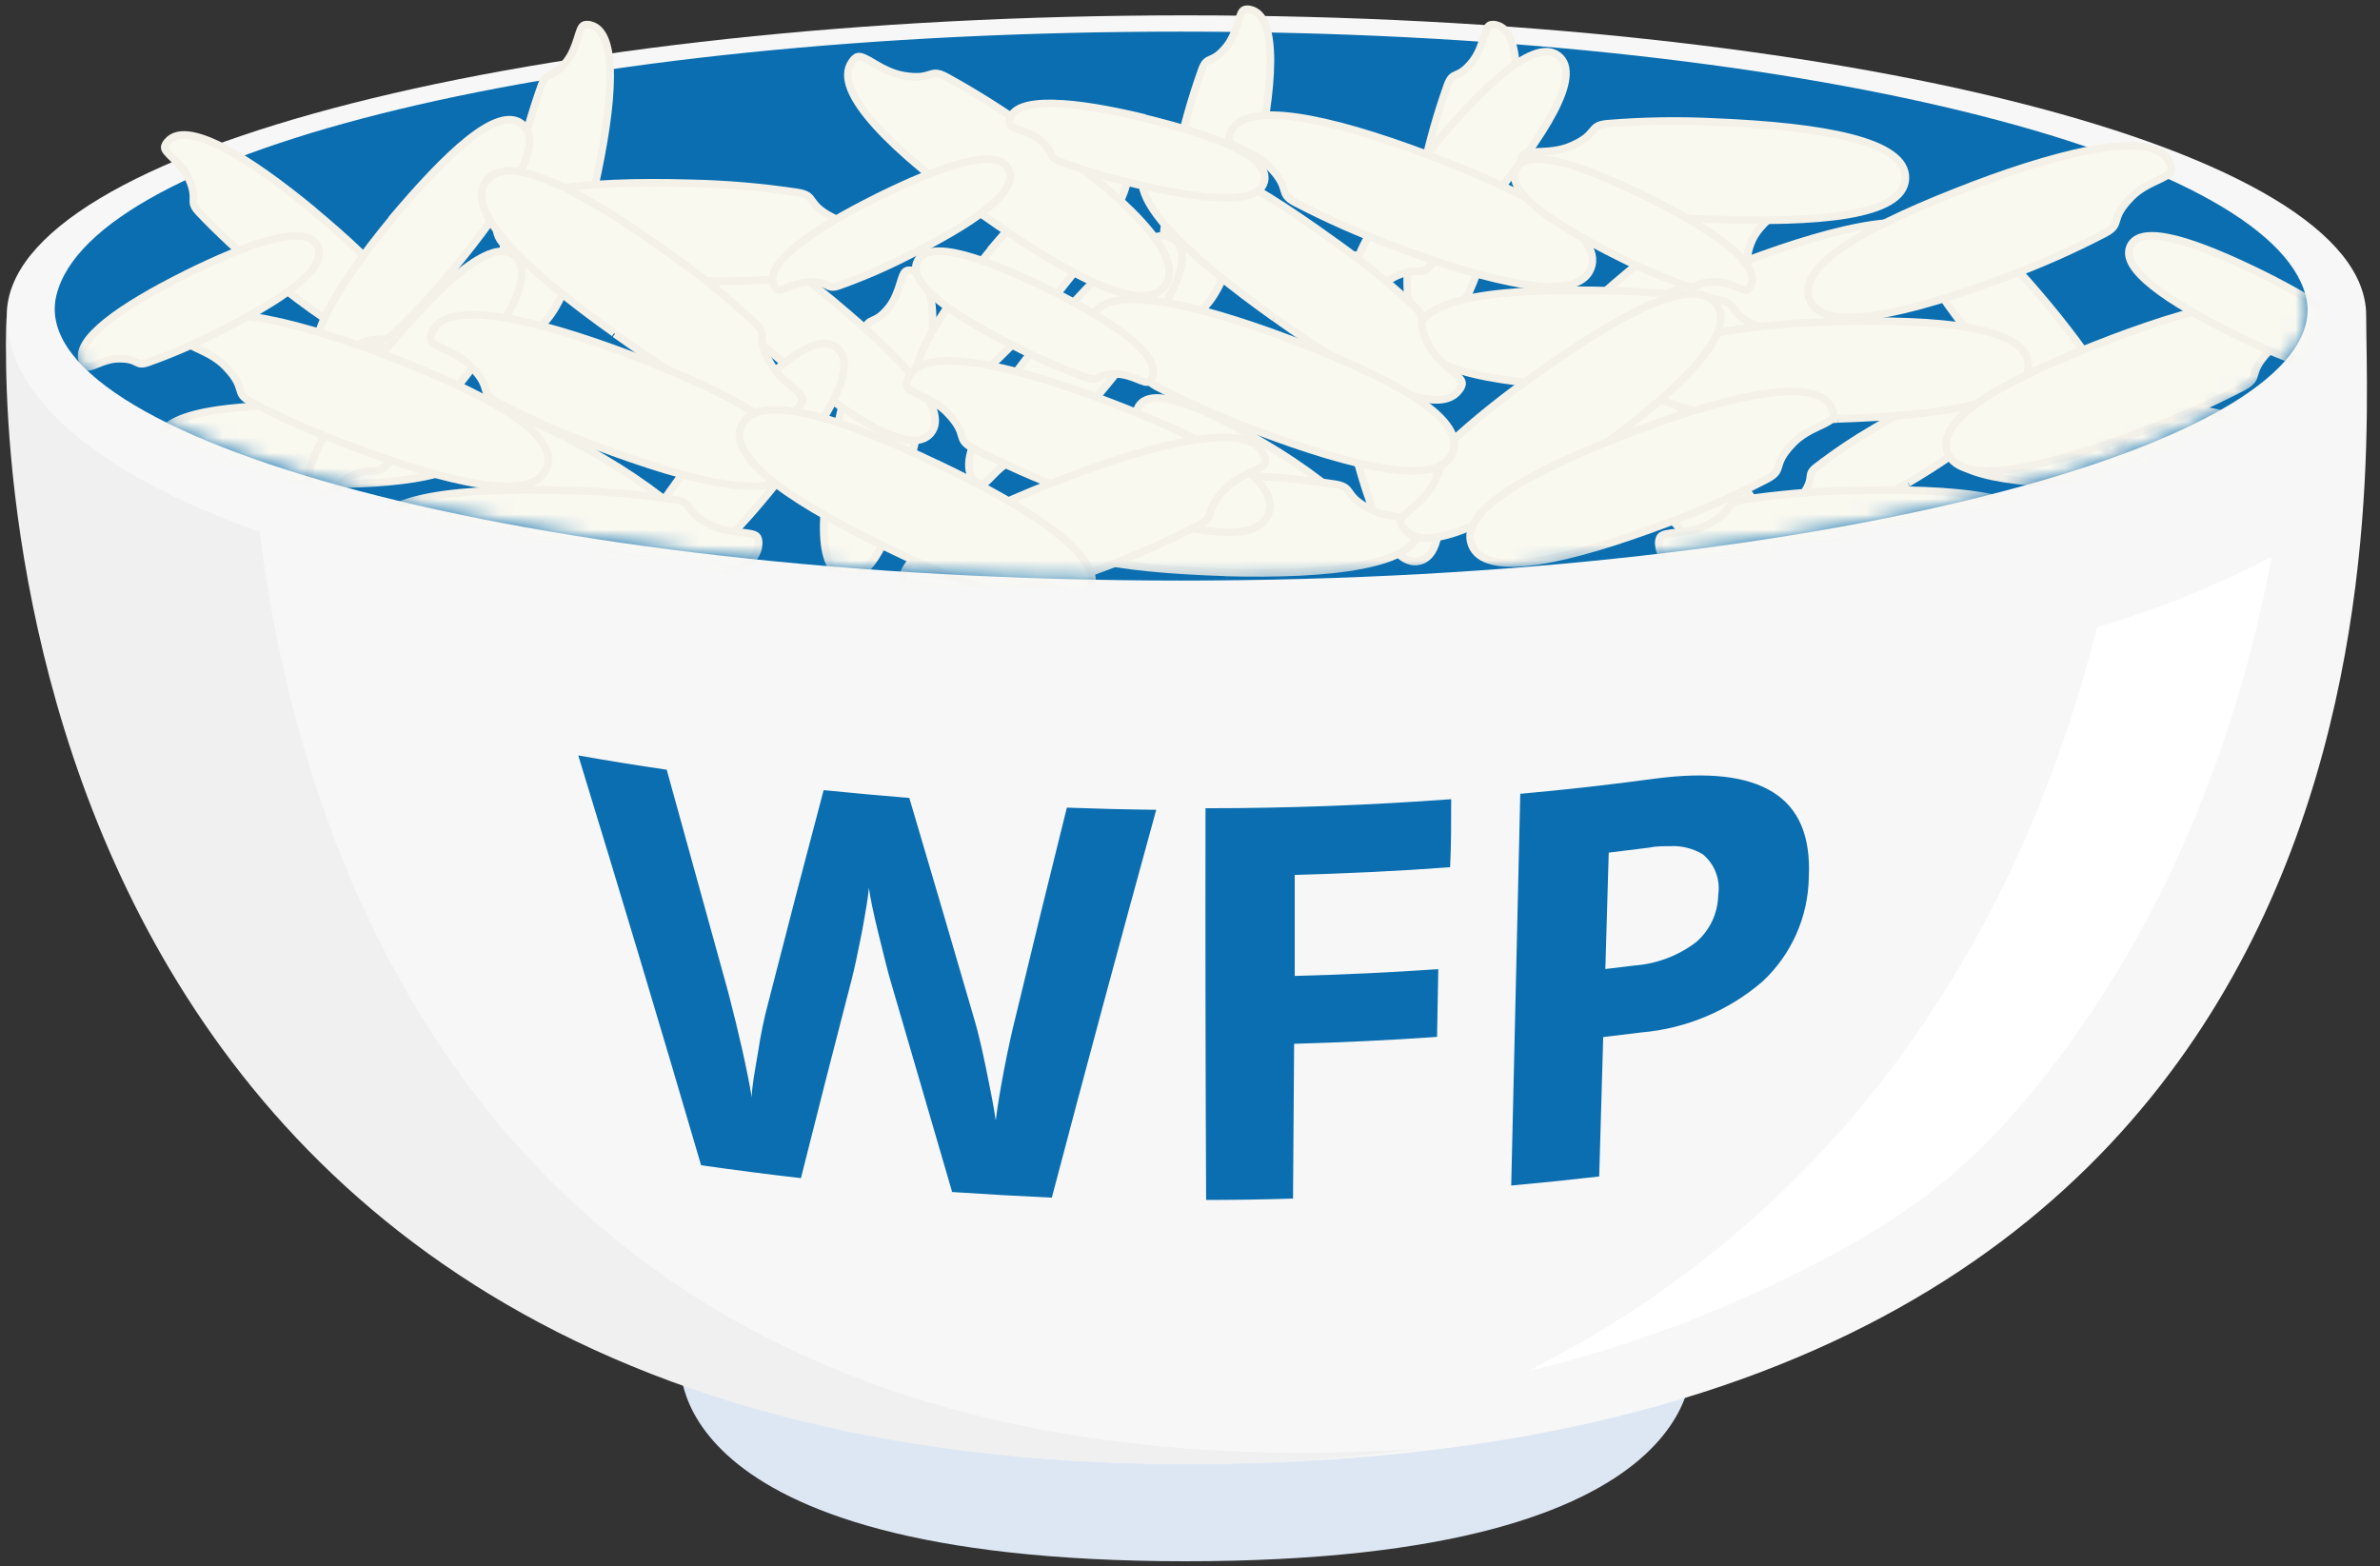 <svg height="102" viewBox="0 0 155 102" width="155" xmlns="http://www.w3.org/2000/svg" xmlns:xlink="http://www.w3.org/1999/xlink"><rect x="0" y="0" width="155" height="102" fill="#333333" stroke="none"/><mask id="a" fill="#fff"><path d="m166.21 77.26c2.46 9.13-30 18.57-73.2 18.57-30.53 0-55.83-4.69-67.37-10.89-4.6-2.42-6.63-5.13-6-7.79s-18.99-1.26-19.04-11.34c0-7.78 0-57.57 0-64.9h183.4v64.9c0 10.92-18.32 9.51-17.79 11.45z" fill="#fff" fill-rule="evenodd"/></mask><g fill="none" fill-rule="nonzero" transform="translate(-16 -58)"><path d="m60.32 146.42s-2 13.26 32.91 13.26 32.92-13.26 32.92-13.26z" fill="#dde7f3"/><path d="m16.44 78.54c0-10.79 34.4-19.54 76.83-19.54s76.83 8.75 76.83 19.54 4.72 74.81-76.83 74.81c-80.34 0-76.83-74.79-76.83-74.81z" fill="#f7f7f7"/><path d="m16.44 78.54s-4.71 74.81 76.83 74.81c5.11.007 10.215-.327 15.28-1-60.5 4-73.08-38.82-75.63-59.7-11.09-3.96-16.48-9.05-16.48-14.11z" fill="#f0f0f0"/><path d="m152.57 98.86c-4.11 16.34-13.91 36.71-37.08 48.45 7.719-1.858 15.129-4.822 22-8.8 3.635-2.126 6.901-4.828 9.67-8 10.17-11.67 14.75-25.42 16.79-36.25-3.638 1.893-7.449 3.433-11.38 4.6z" fill="#fff"/><path d="m166.15 77.21c2.47 9.14-30 18.6-73.24 18.6-43 0-75.53-9.42-73.23-18.6 2.32-9.39 32.79-17.15 73.23-17.15s70.79 8.08 73.24 17.15z" fill="#0a6eb0"/><g fill="#faf9f0" mask="url(#a)" stroke="#f4f1e9" stroke-linejoin="round" stroke-width=".5"><g transform="translate(21 58)"><path d="m32.16 33.46c-3.92-2.34-6.86-4.61-6-6s4.24.09 8.17 2.41c1.33.779 2.609 1.64 3.83 2.58.66.52.06.57.79 1.66.55.82 1.52 1.12 1.53 1.46-.012.107-.05.21-.11.3-.8 1.3-4.24-.09-8.17-2.42"/><path d="m75.16 32.46c-3.92-2.34-6.86-4.61-6-6s4.24.09 8.17 2.41c1.33.779 2.609 1.64 3.83 2.58.66.52.06.57.79 1.66.55.82 1.52 1.12 1.53 1.46-.012.107-.05.21-.11.3-.8 1.3-4.24-.09-8.17-2.42"/><path d="m119.27 31.45c3.92-2.33 6.86-4.6 6-6s-4.23.09-8.16 2.41c-1.332.772-2.611 1.63-3.83 2.57-.67.53-.07.58-.8 1.67-.54.81-1.52 1.12-1.52 1.46.01.107.052.208.12.29.79 1.31 4.23-.09 8.16-2.41"/><path d="m54.74 28.16c-1.24 5.49-2.74 9.84-4.74 9.37s-1.51-5-.29-10.51c.399-1.859.92-3.69 1.56-5.48.36-1 .65-.29 1.65-1.56.75-1 .74-2.22 1.13-2.35.128-.035.262-.035.39 0 1.84.43 1.52 5 .29 10.51"/><path d="m82.69 27.16c1.24 5.49 2.78 9.81 4.73 9.38s1.52-5 .29-10.51c-.399-1.862-.92-3.696-1.56-5.49-.36-1-.66-.29-1.65-1.56-.75-1-.74-2.22-1.14-2.34-.128-.035-.262-.035-.39 0-1.83.44-1.51 5-.28 10.51"/><path d="m33.74 12.16c-1.24 5.49-2.74 9.84-4.74 9.37s-1.51-5-.29-10.51c.399-1.859.92-3.69 1.56-5.48.36-1 .65-.29 1.65-1.56.75-1 .74-2.22 1.13-2.35.128-.035.262-.035.39 0 1.84.43 1.52 5 .29 10.51"/><path d="m92.74 12.16c-1.24 5.49-2.74 9.84-4.74 9.37s-1.51-5-.29-10.51c.399-1.859.92-3.69 1.56-5.48.36-1 .65-.29 1.65-1.56.75-1 .74-2.22 1.13-2.35.128-.035.262-.035.39 0 1.84.43 1.52 5 .29 10.51"/><path d="m76.74 11.16c-1.24 5.49-2.74 9.84-4.74 9.37s-1.51-5-.29-10.51c.399-1.859.92-3.69 1.56-5.48.36-1 .65-.29 1.65-1.56.75-1 .74-2.22 1.13-2.35.128-.035.262-.035.39 0 1.84.43 1.52 5 .29 10.51"/><path d="m49.41 19.73c4.33 3.61 7.48 6.94 6.21 8.48s-5.15-.93-9.5-4.52c-1.474-1.204-2.87-2.5-4.18-3.88-.7-.76 0-.71-.64-2.18-.51-1.1-1.64-1.66-1.57-2.07.031-.129.097-.246.19-.34 1.22-1.44 5.15.92 9.5 4.51"/><path d="m101 17.73c-4.32 3.61-7.48 6.94-6.2 8.48s5.15-.93 9.49-4.52c1.476-1.201 2.872-2.497 4.18-3.88.71-.76 0-.72.65-2.18.51-1.1 1.63-1.66 1.57-2.07-.03-.131-.1-.25-.2-.34-1.22-1.44-5.15.92-9.49 4.51"/><path d="m15.41 13.73c4.33 3.61 7.48 6.94 6.21 8.48s-5.15-.93-9.5-4.52c-1.474-1.204-2.87-2.5-4.18-3.88-.7-.76 0-.71-.64-2.18-.51-1.1-1.64-1.66-1.57-2.07.031-.129.097-.246.19-.34 1.22-1.44 5.15.92 9.5 4.51"/><path d="m20.49 14.29c3.61-4.29 6.94-7.48 8.51-6.21s-.93 5.15-4.52 9.5c-1.199 1.475-2.495 2.868-3.88 4.17-.76.71-.71 0-2.18.65-1.1.51-1.66 1.64-2.07 1.57-.129-.031-.246-.097-.34-.19-1.44-1.22.93-5.16 4.51-9.5"/><path d="m59.49 16.29c3.61-4.29 6.94-7.48 8.51-6.21s-.93 5.15-4.52 9.5c-1.199 1.475-2.495 2.868-3.88 4.17-.76.71-.71 0-2.18.65-1.1.51-1.66 1.64-2.07 1.57-.129-.031-.246-.097-.34-.19-1.44-1.22.93-5.16 4.51-9.5"/><path d="m15.48 31.53c-5.63-.07-10.18-.68-10.16-2.68.02-2 4.59-2.52 10.22-2.46 1.903.002 3.804.129 5.69.38 1 .15.42.58 1.87 1.29 1.09.54 2.32.27 2.53.62.059.121.08.257.06.39 0 1.89-4.58 2.52-10.22 2.47"/><path d="m132 31.53c5.63-.07 10.18-.68 10.16-2.68-.02-2-4.59-2.52-10.22-2.46-1.903.001-3.804.128-5.69.38-1 .15-.43.58-1.88 1.29-1.09.54-2.32.27-2.52.62-.057.122-.081.256-.07.39.05 1.89 4.59 2.52 10.23 2.47"/><path d="m41.05 28.86c3.6-4.32 6.94-7.48 8.47-6.2s-.92 5.15-4.51 9.49c-1.204 1.474-2.5 2.87-3.88 4.18-.77.71-.72 0-2.19.64-1.1.51-1.66 1.64-2.07 1.58-.13-.034-.247-.103-.34-.2-1.44-1.22.93-5.15 4.52-9.49"/><path d="m106.38 28.86c-3.6-4.33-6.94-7.48-8.48-6.2s.93 5.15 4.52 9.49c1.201 1.476 2.497 2.872 3.88 4.18.77.71.72 0 2.19.64 1.1.51 1.66 1.64 2.07 1.58.128-.037.245-.106.34-.2 1.44-1.22-.93-5.15-4.52-9.49"/><path d="m20.05 22.86c3.6-4.32 6.94-7.48 8.47-6.2s-.92 5.15-4.51 9.49c-1.204 1.474-2.5 2.87-3.88 4.18-.77.71-.72 0-2.19.64-1.1.51-1.66 1.64-2.07 1.58-.13-.034-.247-.103-.34-.2-1.44-1.22.93-5.15 4.52-9.49"/><path d="m63.05 21.86c3.6-4.32 6.94-7.48 8.47-6.2s-.92 5.15-4.51 9.49c-1.204 1.474-2.5 2.87-3.88 4.18-.77.71-.72 0-2.19.64-1.1.51-1.66 1.64-2.07 1.58-.13-.034-.247-.103-.34-.2-1.44-1.22.93-5.15 4.52-9.49"/><path d="m88.05 9.86c3.6-4.32 6.94-7.48 8.47-6.2s-.92 5.15-4.51 9.49c-1.204 1.474-2.5 2.87-3.88 4.18-.77.71-.72 0-2.19.64-1.1.51-1.66 1.64-2.07 1.58-.13-.034-.247-.103-.34-.2-1.44-1.22.93-5.15 4.52-9.49"/><path d="m128.38 19.86c-3.6-4.32-6.94-7.48-8.48-6.2s.93 5.15 4.52 9.49c1.201 1.476 2.497 2.872 3.88 4.18.77.71.72 0 2.19.64 1.1.51 1.66 1.64 2.07 1.58.128-.037.245-.106.34-.2 1.44-1.22-.93-5.15-4.52-9.49"/><path d="m108.46 17.09c-6.46 2.46-11.46 5.08-10.62 7.38s6.37 1 12.86-1.45c2.195-.809 4.336-1.757 6.41-2.84 1.13-.61.25-.85 1.63-2.28 1-1.08 2.57-1.29 2.66-1.79.02-.165-.011-.333-.09-.48-.84-2.16-6.36-1-12.86 1.46"/><path d="m31.77 38.27c-6.92-.22-12.5-1.06-12.44-3.52s5.7-3 12.63-2.81c2.344.05 4.682.25 7 .6 1.26.21.5.73 2.28 1.63 1.33.68 2.84.38 3.09.82.068.15.092.317.07.48-.1 2.31-5.7 3-12.63 2.81"/><path d="m74.77 37.27c-6.92-.22-12.5-1.06-12.44-3.52s5.7-3 12.63-2.81c2.344.05 4.682.25 7 .6 1.26.21.5.73 2.28 1.63 1.33.68 2.84.38 3.09.82.068.15.092.317.07.48-.1 2.31-5.7 3-12.63 2.81"/><path d="m99.77 25.27c-6.92-.22-12.5-1.06-12.44-3.52s5.7-3 12.63-2.81c2.344.05 4.682.25 7 .6 1.26.21.5.73 2.28 1.63 1.33.68 2.84.38 3.09.82.068.15.092.317.07.48-.1 2.31-5.7 3-12.63 2.81"/><path d="m115.67 38.28c6.92-.22 12.5-1.06 12.43-3.52s-5.7-3-12.62-2.81c-2.344.049-4.682.25-7 .6-1.26.21-.5.72-2.28 1.63-1.33.68-2.85.37-3.09.82-.072.149-.097.317-.07.48.09 2.32 5.69 3 12.62 2.81"/><path d="m39.77 18.27c-6.92-.22-12.5-1.06-12.44-3.52s5.7-3 12.63-2.81c2.344.05 4.682.25 7 .6 1.26.21.5.73 2.28 1.63 1.33.68 2.84.38 3.09.82.068.15.092.317.07.48-.1 2.31-5.7 3-12.63 2.81"/><path d="m114.67 27.28c6.92-.22 12.5-1.06 12.43-3.52s-5.7-3-12.62-2.81c-2.344.049-4.682.25-7 .6-1.26.21-.5.72-2.28 1.63-1.33.68-2.85.37-3.09.82-.072.149-.097.317-.07.48.09 2.32 5.69 3 12.62 2.81"/><path d="m35 21.69c-5.63-4-9.78-7.88-8.35-9.88s6.4.7 12 4.74c1.931 1.358 3.769 2.845 5.5 4.45.94.88 0 .88 1 2.62.73 1.31 2.16 1.91 2.11 2.42-.028.16-.101.309-.21.43-1.37 1.87-6.4-.7-12-4.73"/><path d="m78 20.69c-5.63-4-9.78-7.88-8.35-9.88s6.4.7 12 4.74c1.916 1.343 3.74 2.813 5.46 4.4.94.88 0 .88 1 2.62.73 1.31 2.16 1.91 2.11 2.42-.028.16-.101.309-.21.43-1.37 1.87-6.4-.7-12-4.73"/><path d="m98.43 29.69c5.62-4 9.78-7.88 8.35-9.88s-6.41.7-12 4.74c-1.915 1.345-3.738 2.815-5.46 4.4-.93.88 0 .88-1 2.62-.72 1.31-2.15 1.91-2.1 2.42.024.162.097.312.21.43 1.37 1.87 6.4-.69 12-4.73"/><path d="m106.44 14.28c6.92.26 12.55-.19 12.65-2.65s-5.47-3.39-12.4-3.68c-2.333-.118-4.672-.081-7 .11-1.28.11-.56.68-2.39 1.46-1.38.59-2.87.18-3.15.61-.079.143-.114.307-.1.47-.07 2.32 5.47 3.39 12.4 3.69"/><path d="m36 23.09c6.47 2.46 11.48 5.08 10.61 7.38s-6.36 1-12.85-1.45c-2.198-.811-4.342-1.759-6.42-2.84-1.13-.61-.24-.85-1.63-2.28-1-1.08-2.57-1.29-2.66-1.79-.008-.162.022-.323.09-.47.85-2.16 6.37-1 12.86 1.45"/><path d="m79 22.09c6.47 2.46 11.48 5.08 10.61 7.38s-6.36 1-12.85-1.45c-2.198-.811-4.342-1.759-6.42-2.84-1.13-.61-.24-.85-1.63-2.28-1-1.08-2.57-1.29-2.66-1.79-.008-.162.022-.323.09-.47.85-2.16 6.37-1 12.86 1.45"/><path d="m67 26.09c6.47 2.46 11.48 5.08 10.61 7.38s-6.36 1-12.85-1.45c-2.198-.811-4.342-1.759-6.42-2.84-1.13-.61-.24-.85-1.63-2.28-1-1.08-2.57-1.29-2.66-1.79-.008-.162.022-.323.09-.47.85-2.16 6.37-1 12.86 1.45"/><path d="m101.46 28.09c-6.48 2.46-11.48 5.08-10.62 7.38s6.37 1 12.86-1.45c2.195-.809 4.336-1.757 6.41-2.84 1.13-.61.25-.85 1.63-2.28 1-1.08 2.57-1.29 2.66-1.79.02-.165-.011-.333-.09-.48-.84-2.16-6.36-1-12.86 1.46"/><path d="m123.46 12.09c-6.46 2.46-11.46 5.08-10.62 7.38s6.37 1 12.86-1.45c2.195-.809 4.336-1.757 6.41-2.84 1.13-.61.25-.85 1.63-2.28 1-1.08 2.57-1.29 2.66-1.79.02-.165-.011-.333-.09-.48-.84-2.16-6.36-1-12.86 1.46"/><path d="m64.46 31.09c-6.46 2.46-11.46 5.08-10.62 7.38s6.37 1 12.86-1.45c2.195-.809 4.336-1.757 6.41-2.84 1.13-.61.25-.85 1.63-2.28 1-1.08 2.57-1.29 2.66-1.79.02-.165-.011-.333-.09-.48-.84-2.16-6.36-1-12.86 1.46"/><path d="m56 30.2c-6.27-3-11.63-4.73-12.69-2.51s3.72 5.26 10 8.24c2.108 1.018 4.279 1.9 6.5 2.64 1.22.39.78-.41 2.77-.41 1.49 0 2.71 1 3.13.67.13-.1.227-.235.28-.39 1-2.11-3.71-5.27-10-8.25"/><path d="m20 23.09c6.47 2.46 11.48 5.08 10.61 7.38s-6.36 1-12.85-1.45c-2.198-.811-4.342-1.759-6.42-2.84-1.13-.61-.24-.85-1.63-2.28-1-1.08-2.57-1.29-2.66-1.79-.008-.162.022-.323.09-.47.85-2.16 6.37-1 12.86 1.45"/><path d="m88 10.09c6.47 2.46 11.48 5.08 10.61 7.38s-6.36 1-12.85-1.45c-2.198-.811-4.342-1.759-6.42-2.84-1.13-.61-.24-.85-1.63-2.28-1-1.08-2.57-1.29-2.66-1.79-.008-.162.022-.323.09-.47.85-2.16 6.37-1 12.86 1.45"/><path d="m132.46 22.09c-6.48 2.46-11.48 5.08-10.62 7.38s6.37 1 12.86-1.45c2.195-.809 4.336-1.757 6.41-2.84 1.13-.61.25-.85 1.63-2.28 1-1.08 2.57-1.29 2.66-1.79.02-.165-.011-.333-.09-.48-.84-2.16-6.36-1-12.86 1.46"/><path d="m58.89 13.92c5.66 4 10.63 6.68 12 4.67s-2.74-5.82-8.39-9.84c-1.88-1.376-3.848-2.629-5.89-3.75-1.13-.6-.84.27-2.8-.08-1.47-.26-2.5-1.41-3-1.21-.141.081-.259.199-.34.34-1.32 1.91 2.74 5.83 8.39 9.86"/><path d="m52.09 12.87c4.22-2.08 7.84-3.35 8.59-1.85s-2.46 3.61-6.68 5.71c-1.418.721-2.881 1.349-4.38 1.88-.83.28-.54-.27-1.89-.25-1 0-1.83.68-2.12.5-.091-.069-.16-.163-.2-.27-.68-1.42 2.46-3.62 6.69-5.72"/><path d="m63.34 18.87c-4.23-2.08-7.85-3.35-8.59-1.86s2.46 3.62 6.68 5.72c1.421.721 2.888 1.349 4.39 1.88.83.28.54-.28 1.89-.25 1 0 1.83.68 2.12.49.083-.071.148-.16.19-.26.68-1.42-2.46-3.62-6.68-5.72"/><path d="m102.34 12.87c-4.23-2.08-7.85-3.35-8.59-1.86s2.46 3.62 6.68 5.72c1.421.721 2.888 1.349 4.39 1.88.83.28.54-.28 1.89-.25 1 0 1.83.68 2.12.49.083-.071.148-.16.19-.26.68-1.42-2.46-3.62-6.68-5.72"/><path d="m7.09 17.87c4.22-2.08 7.84-3.35 8.59-1.85s-2.46 3.61-6.68 5.71c-1.418.721-2.881 1.349-4.38 1.88-.83.28-.54-.27-1.89-.25-1 0-1.83.68-2.12.5-.091-.069-.16-.163-.2-.27-.68-1.42 2.46-3.62 6.69-5.72"/><path d="m69.57 7.71c4.57 1.12 8.16 2.47 7.77 4.1s-4.21 1.19-8.8.08c-1.542-.364-3.059-.828-4.54-1.39-.82-.31-.24-.55-1.29-1.4-.78-.65-1.84-.65-1.94-1-.03-.108-.03-.222 0-.33.39-1.53 4.21-1.19 8.8-.08"/><path d="m142.34 17.87c-4.23-2.08-7.85-3.35-8.59-1.86s2.46 3.62 6.68 5.72c1.421.721 2.888 1.349 4.39 1.88.82.28.53-.28 1.89-.25 1 0 1.82.68 2.11.49.088-.067.157-.157.2-.26.68-1.42-2.46-3.62-6.68-5.72"/></g></g><path d="m94.51 110.64c5.333 0 10.667-.197 16-.59 0 1.48 0 3-.07 4.43-3.37.25-6.74.41-10.12.5v6.58c3.113-.08 6.23-.227 9.35-.44l-.08 4.41c-3.1.22-6.21.36-9.31.45l-.07 10.08c-1.89.06-3.78.09-5.66.09-.04-8.5-.053-17.003-.04-25.51zm-16.51 24.96c-1.333-4.56-2.667-9.13-4-13.71-.15-.49-.4-1.5-.77-3s-.58-2.55-.64-3.07c-.06.62-.22 1.62-.48 3-.27 1.36-.48 2.34-.63 2.91-1.127 4.34-2.233 8.673-3.32 13-2.17-.25-4.33-.53-6.5-.84-2.593-8.853-5.26-17.75-8-26.69 1.92.34 3.84.65 5.76.93 1.333 4.84 2.667 9.663 4 14.47.69 2.65 1.21 4.94 1.54 6.86 0-.65.19-1.65.42-3 .156-1.058.373-2.107.65-3.14 1.18-4.62 2.383-9.24 3.61-13.86 1.86.187 3.72.357 5.58.51 1.447 4.88 2.873 9.74 4.28 14.58.19.65.43 1.64.71 3s.5 2.47.64 3.42c.11-.9.29-2 .55-3.35s.5-2.43.71-3.26c1.1-4.58 2.223-9.167 3.37-13.76 1.94.07 3.88.12 5.82.14-2.313 8.407-4.58 16.827-6.8 25.26-2.18-.1-4.36-.223-6.54-.37zm37-25.9c2.96-.267 5.917-.6 8.87-1 3.37-.43 5.9-.16 7.59.89s2.47 2.88 2.34 5.54c-.037 2.574-1.12 5.022-3 6.78-2.219 1.917-4.988 3.082-7.91 3.33l-2.48.3-.26 9.08c-1.907.22-3.817.417-5.73.59.2-8.507.397-17.017.59-25.53zm8.43 3.5-2.66.33c-.07 2.53-.15 5.05-.22 7.58l1.91-.23c1.452-.11 2.841-.638 4-1.52.897-.77 1.422-1.888 1.44-3.07.156-.998-.224-2.004-1-2.65-.656-.394-1.416-.579-2.18-.53-.43 0-.87 0-1.3.09z" fill="#0a6eb0"/></g></svg>